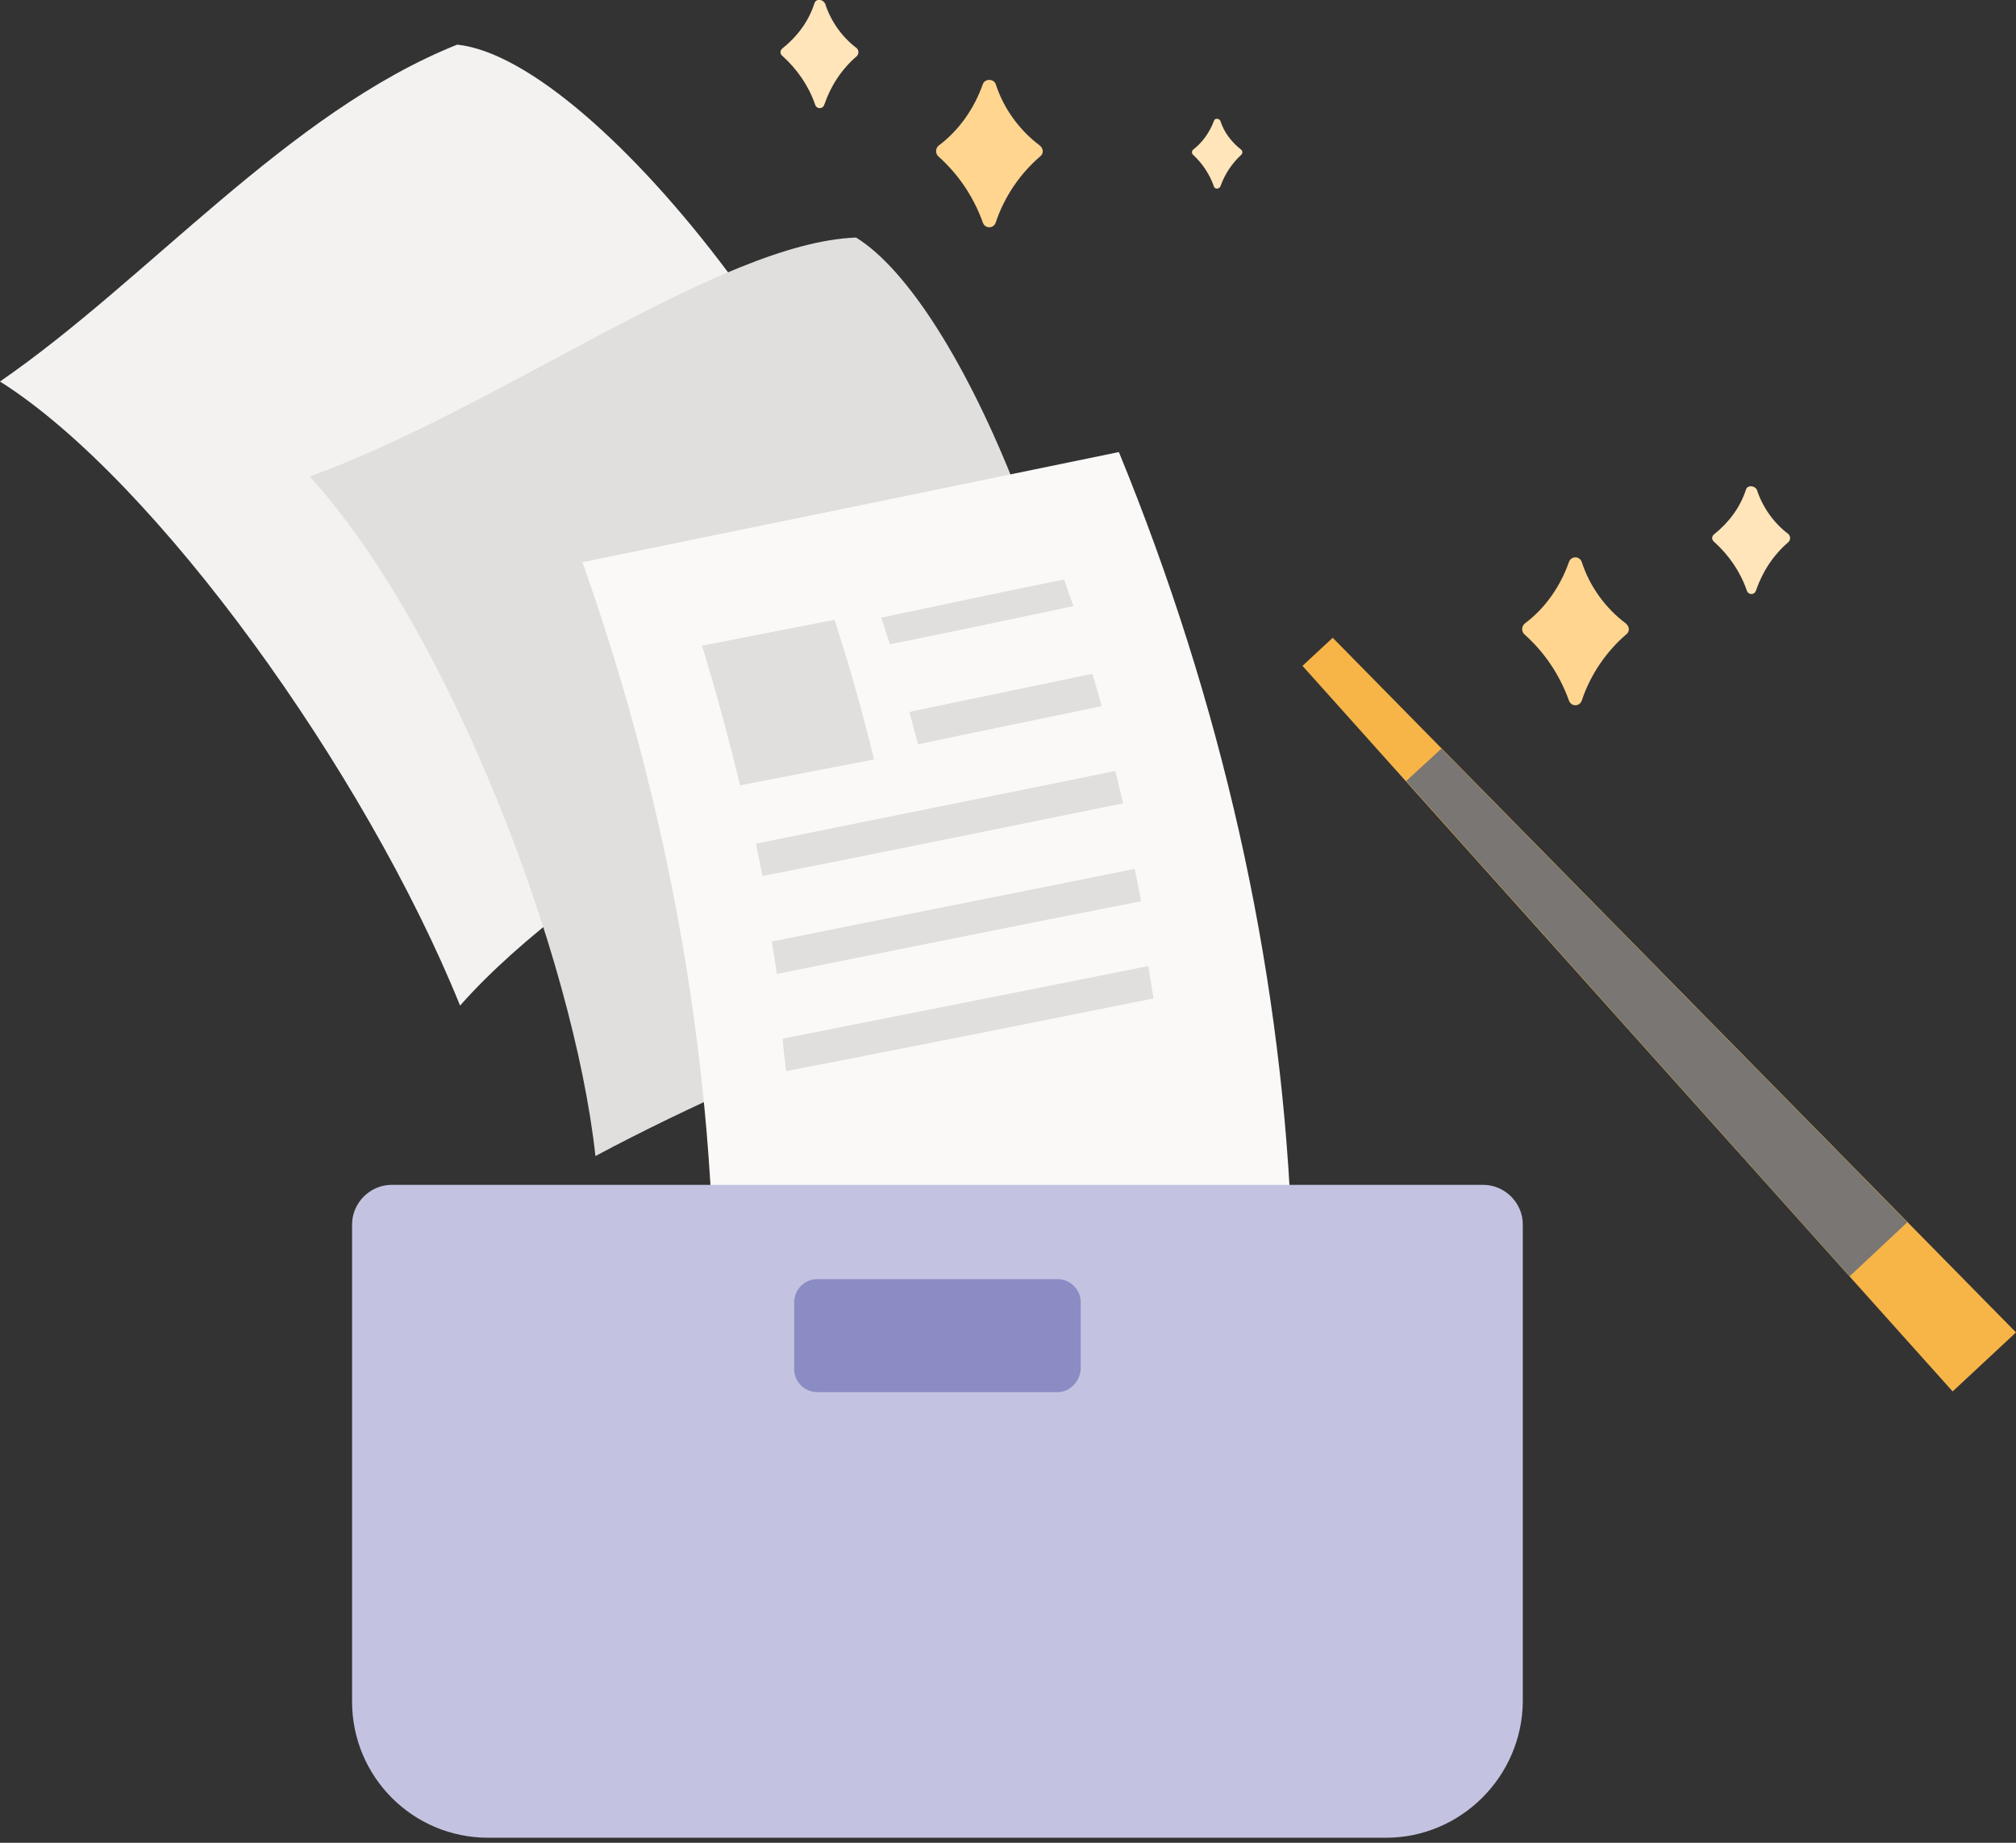 <svg width="280" height="256" viewBox="0 0 280 256" fill="none" xmlns="http://www.w3.org/2000/svg">
    <rect x="0" y="0" width="280" height="256" fill="#333333" stroke="none"/>
    <g clip-path="url(#clip0_253_128269)">
        <path
            d="M127.4 93C117 102.2 80.8 120.5 63.9 139.7C50.8 107.3 21.7 66.7 0 53C20.6 38.8 40 15.6 63.5 6.2C83.3 8.3 122.7 59.5 127.4 93Z"
            fill="#F3F2F1" />
        <path
            d="M154.6 128.3C142.5 135.1 109 146.5 82.7 160.6C79.7 133 62.4 87.4 43 66.2C69.5 56.6 100 33.7 118.9 33C133.3 41.9 152.1 85.9 154.6 128.3Z"
            fill="#E1DFDD" />
        <path
            d="M179.3 168.6C152.7 173.7 126.1 178.8 99.2 183.9C99.4 149 93.3 113.2 80.9 78.1C105.9 73 130.7 67.9 155.4 62.8C169.7 97.7 177.7 133.5 179.3 168.6Z"
            fill="#FAF9F8" />
        <path
            d="M123.6 89.5C123.2 88.3 122.8 87 122.4 85.8C130.9 84 139.4 82.2 147.8 80.5C148.2 81.7 148.6 82.9 149.1 84.2C140.6 86 132.1 87.8 123.6 89.5Z"
            fill="#E1DFDD" />
        <path
            d="M102.8 109.1C101.2 102.6 99.5 96.2 97.5 89.7C103.6 88.5 109.8 87.3 115.9 86.1C118 92.5 119.8 99 121.4 105.5C115.2 106.7 109 107.9 102.8 109.1Z"
            fill="#E1DFDD" />
        <path
            d="M127.5 103.4C127.1 101.9 126.7 100.4 126.3 98.9C134.8 97.1 143.2 95.4 151.7 93.6C152.2 95.1 152.6 96.6 153 98.1C144.4 99.9 136 101.6 127.5 103.4Z"
            fill="#E1DFDD" />
        <path
            d="M105.9 121.7C105.6 120.2 105.3 118.7 105 117.2C121.7 113.8 138.3 110.5 154.9 107.1C155.3 108.6 155.6 110.1 156 111.6C139.3 115 122.6 118.4 105.9 121.7Z"
            fill="#E1DFDD" />
        <path
            d="M107.9 135.3C107.7 133.8 107.4 132.3 107.2 130.8C124 127.4 140.8 124.1 157.6 120.7C157.9 122.2 158.2 123.7 158.5 125.2C141.6 128.5 124.8 131.9 107.9 135.3Z"
            fill="#E1DFDD" />
        <path
            d="M109.2 148.8C109 147.3 108.8 145.8 108.7 144.3C125.7 140.9 142.6 137.6 159.5 134.2C159.7 135.7 160 137.2 160.2 138.7C143.3 142.1 126.3 145.5 109.2 148.8Z"
            fill="#E1DFDD" />
        <path
            d="M192.5 255.3H67.8C57.3 255.3 48.9 246.8 48.9 236.4V170.1C48.9 167.1 51.4 164.6 54.4 164.6H206C209 164.6 211.5 167.1 211.5 170.1V236.4C211.4 246.8 202.9 255.3 192.5 255.3Z"
            fill="#C3C3E1" />
        <path
            d="M146.9 193.4H113.5C111.8 193.4 110.3 192 110.3 190.2V180.9C110.3 179.2 111.7 177.7 113.5 177.7H146.9C148.6 177.7 150.1 179.1 150.1 180.9V190.2C150 191.9 148.6 193.4 146.9 193.4Z"
            fill="#8B8CC4" />
        <path
            d="M217.9 78.1C216.7 81.5 214.6 84.5 211.8 86.6C211.3 87 211.3 87.7 211.7 88.1C214.5 90.6 216.6 93.7 217.9 97.3C218.2 98.2 219.4 98.2 219.7 97.3C220.9 93.7 223.1 90.5 225.9 88.1C226.4 87.7 226.3 87 225.8 86.6C223 84.5 220.8 81.5 219.7 78.1C219.4 77.2 218.2 77.2 217.9 78.1Z"
            fill="#FFD590" />
        <path
            d="M242.5 68C241.7 70.5 240.1 72.6 238.1 74.2C237.7 74.5 237.7 75 238.1 75.3C240.1 77.1 241.7 79.4 242.6 82C242.8 82.7 243.7 82.7 243.9 82C244.8 79.4 246.3 77.1 248.4 75.3C248.7 75 248.7 74.5 248.4 74.2C246.4 72.7 244.8 70.5 244 68C243.6 67.4 242.7 67.4 242.5 68Z"
            fill="#FFE5B9" />
        <path
            d="M113.1 0.5C112.3 3 110.7 5.1 108.7 6.7C108.3 7 108.3 7.5 108.7 7.8C110.7 9.6 112.3 11.9 113.2 14.5C113.4 15.2 114.3 15.2 114.5 14.5C115.4 11.9 116.9 9.6 119 7.8C119.3 7.5 119.3 7 119 6.7C117 5.2 115.4 3 114.6 0.5C114.2 -0.2 113.3 -0.2 113.1 0.5Z"
            fill="#FFE5B9" />
        <path
            d="M168.6 16.8C168 18.4 167 19.8 165.7 20.8C165.5 21 165.5 21.3 165.7 21.5C167 22.7 168 24.2 168.6 25.9C168.7 26.3 169.3 26.3 169.5 25.9C170.1 24.2 171.1 22.7 172.4 21.5C172.6 21.3 172.6 21 172.4 20.8C171.1 19.8 170 18.4 169.5 16.8C169.3 16.4 168.7 16.4 168.6 16.8Z"
            fill="#FFE5B9" />
        <path
            d="M136.5 11.7C135.3 15.1 133.2 18.1 130.4 20.2C129.9 20.6 129.9 21.3 130.3 21.7C133.1 24.2 135.2 27.3 136.5 30.9C136.8 31.8 138 31.8 138.3 30.9C139.5 27.3 141.7 24.1 144.5 21.7C145 21.3 144.9 20.6 144.4 20.2C141.6 18.1 139.4 15.1 138.3 11.7C138 10.9 136.8 10.9 136.5 11.7Z"
            fill="#FFD590" />
        <path d="M280 185.1L271.2 193.3L180.9 92.5L185.1 88.6L280 185.1Z" fill="#F7B548" />
        <path d="M195.3 108.5L256.9 177.3L264.9 169.8L200.2 104L195.3 108.5Z" fill="#797673" />
    </g>
    <defs>
        <clipPath id="clip0_253_128269">
            <rect width="280" height="255.3" fill="white" />
        </clipPath>
    </defs>
</svg>
